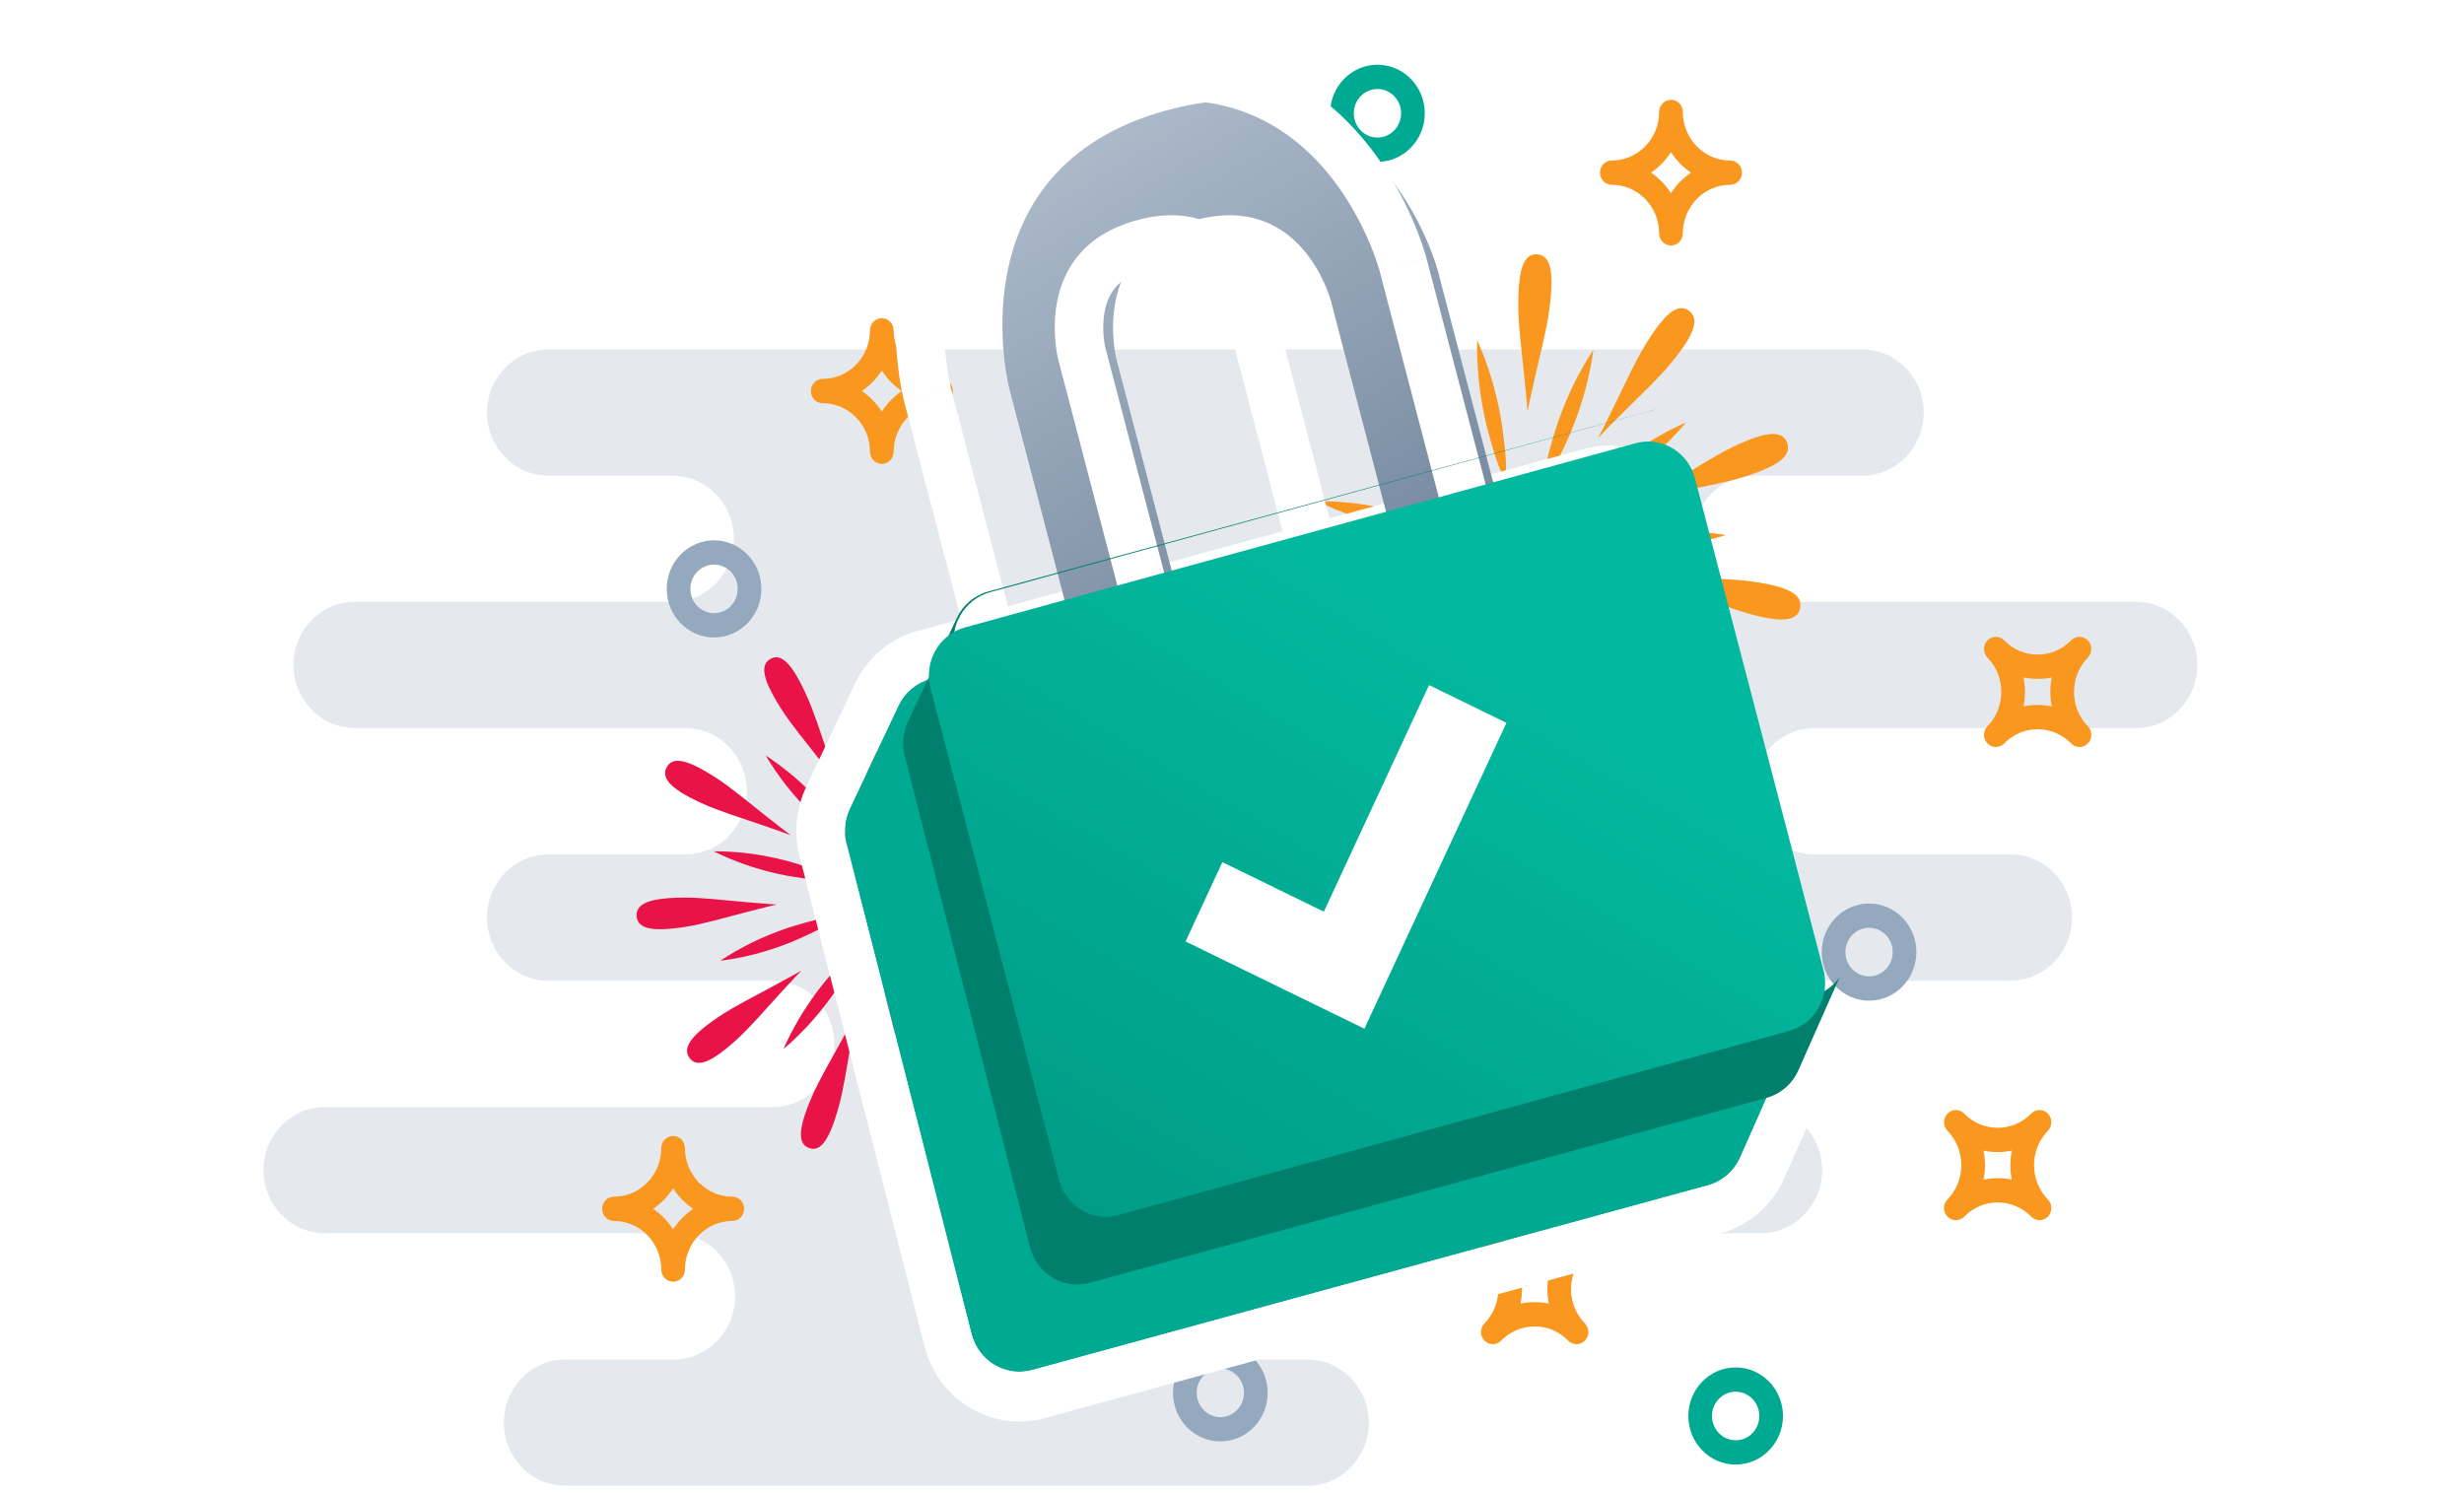 <svg width="330" height="200" viewBox="0 0 330 200" fill="none" xmlns="http://www.w3.org/2000/svg">
<g clip-path="url(#clip0_17_233)">
<path opacity="0.2" fill-rule="evenodd" clip-rule="evenodd" d="M249.408 46.8H73.459C68.91 46.8 65.221 50.586 65.221 55.256C65.221 59.926 68.91 63.712 73.459 63.712H90.145L90.05 63.717C94.6 63.717 98.288 67.503 98.288 72.173C98.288 76.641 94.912 80.3 90.635 80.608H47.542C42.992 80.608 39.305 84.394 39.305 89.064C39.305 93.735 42.992 97.521 47.542 97.521H92.006L91.78 97.535C96.33 97.535 100.018 101.321 100.018 105.991C100.018 110.661 96.33 114.447 91.78 114.447L91.806 114.448H73.459C68.908 114.448 65.221 118.234 65.221 122.904C65.221 127.574 68.908 131.36 73.459 131.36H103.599L103.49 131.364C108.04 131.364 111.729 135.15 111.729 139.82C111.729 144.49 108.04 148.276 103.49 148.276L103.524 148.277H43.519C38.968 148.277 35.281 152.063 35.281 156.733C35.281 161.404 38.968 165.19 43.519 165.19H90.494C94.913 165.343 98.449 169.068 98.449 173.641C98.449 178.266 94.831 182.024 90.341 182.096H75.712C71.162 182.096 67.474 185.882 67.474 190.552C67.474 195.222 71.162 199.008 75.712 199.008H175.09C179.64 199.008 183.328 195.222 183.328 190.552C183.328 185.882 179.64 182.096 175.09 182.096H159.149C154.659 182.024 151.041 178.266 151.041 173.641C151.041 169.068 154.577 165.343 158.996 165.19H235.797C240.347 165.19 244.035 161.404 244.035 156.733C244.035 152.063 240.347 148.277 235.797 148.277H222.151L222.186 148.276V148.232C218.035 147.795 214.798 144.196 214.798 139.82C214.798 135.445 218.035 131.846 222.186 131.409V131.364L222.041 131.36H269.263C273.813 131.36 277.501 127.574 277.501 122.904C277.501 118.234 273.813 114.448 269.263 114.448H242.998L243.001 114.447C238.451 114.447 234.763 110.661 234.763 105.991C234.763 101.321 238.451 97.535 243.001 97.535L242.271 97.521H286.056C290.606 97.521 294.294 93.735 294.294 89.064C294.294 84.394 290.606 80.608 286.056 80.608H234.377C230.1 80.3 226.723 76.641 226.723 72.173C226.723 67.503 230.412 63.717 234.962 63.717L234.644 63.712H249.408C253.958 63.712 257.646 59.926 257.646 55.256C257.646 50.586 253.958 46.8 249.408 46.8Z" fill="#7F91A8"/>
<path d="M132.515 127.82C130.615 126.56 129.512 125.729 128.892 125.203C128.277 124.676 128.131 124.43 128.212 124.295C128.296 124.161 128.549 124.146 129.319 124.414C130.084 124.683 131.356 125.215 133.394 126.216C135.439 127.212 137.779 128.669 139.542 130.011C140.426 130.675 141.174 131.3 141.692 131.757C142.211 132.214 142.51 132.504 142.51 132.504C142.51 132.504 140.912 132.065 138.889 131.215C136.855 130.375 134.409 129.085 132.515 127.82Z" fill="#EA1347"/>
<path d="M126.358 133.296C125.421 131.183 124.928 129.873 124.683 129.088C124.438 128.296 124.448 128.016 124.587 127.947C124.723 127.874 124.95 128.009 125.457 128.66C125.962 129.313 126.748 130.456 127.941 132.429C128.535 133.416 129.144 134.54 129.692 135.681C130.241 136.821 130.731 137.981 131.125 139.03C131.52 140.079 131.82 141.015 132.019 141.691C132.218 142.367 132.316 142.774 132.316 142.774C132.316 142.774 131.2 141.518 129.942 139.681C129.312 138.766 128.643 137.702 128.022 136.596C127.4 135.492 126.828 134.352 126.358 133.296Z" fill="#EA1347"/>
<path d="M118.271 134.491C118.593 132.193 118.869 130.816 119.077 130.015C119.287 129.218 119.442 128.997 119.598 129.003C119.753 129.015 119.873 129.271 119.959 130.088C120.041 130.911 120.1 132.315 120.062 134.636C120.03 136.958 119.713 139.754 119.262 141.963C118.826 144.162 118.294 145.766 118.294 145.766C118.294 145.766 118.226 145.349 118.145 144.652C118.063 143.955 117.973 142.979 117.926 141.851C117.821 139.598 117.942 136.788 118.271 134.491Z" fill="#EA1347"/>
<path d="M110.869 131.017C112.353 129.265 113.312 128.263 113.907 127.708C114.504 127.157 114.761 127.045 114.881 127.147C115 127.25 114.978 127.513 114.61 128.257C114.241 128.998 113.549 130.21 112.293 132.139C111.04 134.077 109.302 136.245 107.758 137.846C106.991 138.649 106.284 139.319 105.768 139.783C105.254 140.245 104.932 140.508 104.932 140.508C104.932 140.508 105.584 138.947 106.691 137.012C107.788 135.066 109.381 132.763 110.869 131.017Z" fill="#EA1347"/>
<path d="M106.473 123.986C108.645 123.336 109.976 123.025 110.77 122.887C111.571 122.75 111.837 122.801 111.883 122.951C111.938 123.098 111.771 123.31 111.071 123.732C110.368 124.152 109.158 124.785 107.082 125.715C106.046 126.179 104.877 126.636 103.695 127.031C102.518 127.426 101.33 127.758 100.262 128.008C99.195 128.26 98.249 128.43 97.57 128.535C96.889 128.64 96.481 128.682 96.481 128.682C96.481 128.682 97.852 127.727 99.804 126.712C101.746 125.683 104.302 124.629 106.473 123.986Z" fill="#EA1347"/>
<path d="M106.473 115.618C108.642 116.274 109.931 116.751 110.671 117.075C111.407 117.401 111.609 117.592 111.574 117.746C111.534 117.898 111.284 117.984 110.479 117.953C109.672 117.918 108.309 117.778 106.076 117.412C103.841 117.051 101.192 116.334 99.128 115.561C98.093 115.18 97.21 114.8 96.587 114.512C95.963 114.225 95.596 114.033 95.596 114.033C95.596 114.033 97.246 113.988 99.422 114.215C101.611 114.43 104.305 114.955 106.473 115.618Z" fill="#EA1347"/>
<path d="M110.87 108.58C112.349 110.337 113.18 111.452 113.631 112.135C114.08 112.821 114.149 113.097 114.034 113.204C113.919 113.312 113.667 113.252 113.001 112.773C112.338 112.292 111.268 111.419 109.586 109.869C107.895 108.321 106.049 106.246 104.724 104.452C104.058 103.56 103.513 102.747 103.138 102.156C102.765 101.568 102.557 101.204 102.557 101.204C102.557 101.204 103.97 102.088 105.679 103.487C107.4 104.876 109.397 106.822 110.87 108.58Z" fill="#EA1347"/>
<path d="M118.263 105.109C118.579 107.41 118.687 108.799 118.708 109.635C118.724 110.468 118.636 110.726 118.485 110.753C118.336 110.792 118.154 110.587 117.848 109.815C117.545 109.046 117.107 107.722 116.508 105.482C115.903 103.245 115.44 100.461 115.275 98.224C115.094 95.985 115.168 94.286 115.168 94.286C115.168 94.286 115.347 94.666 115.616 95.316C115.885 95.964 116.24 96.88 116.59 97.945C116.942 99.009 117.29 100.222 117.579 101.458C117.87 102.698 118.104 103.959 118.263 105.109Z" fill="#EA1347"/>
<path d="M126.357 106.296C125.413 108.406 124.769 109.645 124.351 110.351C123.931 111.05 123.715 111.234 123.574 111.172C123.434 111.107 123.384 110.849 123.532 110.03C123.682 109.215 124.012 107.849 124.686 105.633C125.353 103.415 126.424 100.827 127.465 98.844C128.494 96.849 129.445 95.473 129.445 95.473C129.445 95.473 129.251 97.158 128.721 99.334C128.201 101.525 127.307 104.19 126.357 106.296Z" fill="#EA1347"/>
<path d="M132.483 111.776C130.58 113.03 129.386 113.717 128.664 114.078C127.937 114.438 127.663 114.468 127.576 114.337C127.488 114.206 127.583 113.958 128.139 113.349C128.697 112.743 129.689 111.781 131.422 110.29C133.154 108.791 135.418 107.208 137.335 106.117C138.29 105.566 139.151 105.128 139.774 104.83C140.395 104.533 140.775 104.374 140.775 104.374C140.775 104.374 139.723 105.685 138.131 107.225C137.339 107.995 136.404 108.828 135.428 109.616C134.453 110.404 133.434 111.148 132.483 111.776Z" fill="#EA1347"/>
<path d="M134.801 119.803C132.539 119.799 131.17 119.713 130.367 119.613C129.56 119.511 129.336 119.38 129.319 119.221C129.303 119.062 129.533 118.904 130.316 118.703C131.096 118.505 132.441 118.247 134.685 117.959C135.808 117.815 137.054 117.717 138.295 117.682C139.537 117.644 140.774 117.671 141.863 117.741C144.045 117.877 145.671 118.191 145.671 118.191C145.671 118.191 145.279 118.319 144.619 118.5C143.956 118.681 143.02 118.91 141.942 119.115C139.787 119.538 137.062 119.813 134.801 119.803Z" fill="#EA1347"/>
<path d="M139.571 141.952C141.296 143.947 142.516 144.989 143.446 145.398C144.375 145.811 144.979 145.575 145.439 145.11C145.895 144.642 146.091 143.994 145.685 143.058C145.282 142.12 144.235 140.877 142.264 139.143C141.278 138.273 140.115 137.407 138.949 136.565C137.779 135.734 136.61 134.903 135.57 134.163C134.537 133.429 133.648 132.782 133.02 132.317C132.392 131.847 132.014 131.564 132.014 131.564C132.014 131.564 133.14 133.07 134.609 135.172C135.345 136.225 136.172 137.407 137 138.591C137.841 139.775 138.707 140.955 139.571 141.952Z" fill="#EA1347"/>
<path d="M124.872 149.117C125.276 151.753 125.756 153.307 126.326 154.168C126.889 155.016 127.525 155.165 128.156 155.029C128.784 154.874 129.292 154.45 129.441 153.436C129.591 152.414 129.365 150.794 128.615 148.241C128.242 146.963 127.718 145.588 127.178 144.234C126.63 142.888 126.082 141.542 125.595 140.344C125.11 139.153 124.701 138.115 124.416 137.375C124.135 136.635 123.966 136.19 123.966 136.19C123.966 136.19 124.123 138.079 124.256 140.659C124.323 141.955 124.398 143.41 124.473 144.866C124.559 146.327 124.668 147.8 124.872 149.117Z" fill="#EA1347"/>
<path d="M108.698 146.98C107.651 149.422 107.239 150.992 107.267 152.027C107.279 152.544 107.398 152.925 107.588 153.207C107.782 153.48 108.048 153.654 108.351 153.766C108.654 153.878 108.965 153.921 109.285 153.836C109.606 153.743 109.934 153.528 110.264 153.138C110.929 152.36 111.589 150.883 112.306 148.318C112.666 147.036 112.951 145.587 113.212 144.144C113.459 142.71 113.706 141.276 113.927 140C114.143 138.739 114.349 137.627 114.5 136.843C114.653 136.062 114.745 135.591 114.745 135.591C114.745 135.591 114.524 136.014 114.155 136.715C113.784 137.416 113.249 138.409 112.631 139.521C112.006 140.647 111.304 141.911 110.602 143.177C109.904 144.457 109.22 145.759 108.698 146.98Z" fill="#EA1347"/>
<path d="M96.235 136.206C94.065 137.676 92.888 138.767 92.36 139.655C91.833 140.537 91.971 141.186 92.353 141.719C92.743 142.246 93.335 142.538 94.295 142.258C95.258 141.981 96.607 141.094 98.559 139.34C99.538 138.462 100.541 137.404 101.518 136.339C102.486 135.269 103.453 134.2 104.314 133.248C105.169 132.303 105.92 131.492 106.458 130.919C107 130.348 107.325 130.005 107.325 130.005C107.325 130.005 105.713 130.934 103.478 132.127C102.357 132.726 101.099 133.398 99.84 134.071C98.579 134.757 97.318 135.47 96.235 136.206Z" fill="#EA1347"/>
<path d="M91.428 120.228C88.831 120.26 87.257 120.525 86.352 120.981C85.454 121.432 85.215 122.057 85.258 122.719C85.321 123.38 85.653 123.957 86.609 124.254C87.58 124.553 89.169 124.555 91.739 124.158C93.024 123.961 94.425 123.625 95.808 123.269C97.185 122.905 98.559 122.541 99.784 122.217C102.22 121.571 104.023 121.157 104.023 121.157C104.023 121.157 103.558 121.126 102.787 121.073C102.013 121.017 100.926 120.929 99.673 120.813C98.414 120.696 96.999 120.564 95.583 120.432C94.162 120.31 92.728 120.21 91.428 120.228Z" fill="#EA1347"/>
<path d="M95.782 104.107C93.577 102.694 92.121 102.05 91.117 101.93C90.107 101.803 89.592 102.204 89.284 102.788C88.967 103.367 88.965 104.047 89.615 104.827C90.268 105.613 91.597 106.493 93.97 107.584C95.155 108.13 96.514 108.625 97.87 109.095C99.22 109.551 100.568 110.007 101.769 110.412C104.146 111.211 105.899 111.872 105.899 111.872C105.899 111.872 104.4 110.755 102.408 109.165C101.413 108.37 100.295 107.477 99.176 106.584C98.042 105.692 96.885 104.811 95.782 104.107Z" fill="#EA1347"/>
<path d="M107.946 92.984C106.835 90.572 105.949 89.22 105.168 88.559C104.392 87.9 103.746 87.947 103.179 88.259C102.617 88.582 102.25 89.141 102.384 90.156C102.517 91.175 103.18 92.669 104.596 94.902C105.303 96.022 106.182 97.19 107.07 98.334C107.965 99.469 108.859 100.603 109.655 101.612C110.445 102.615 111.122 103.493 111.598 104.121C112.072 104.751 112.357 105.131 112.357 105.131C112.357 105.131 111.689 103.361 110.855 100.921C110.436 99.698 109.966 98.324 109.495 96.949C109.012 95.571 108.503 94.189 107.946 92.984Z" fill="#EA1347"/>
<path d="M138.98 97.089C140.658 95.051 141.488 93.664 141.749 92.66C142.017 91.653 141.699 91.077 141.185 90.675C140.67 90.273 140.013 90.173 139.169 90.718C138.321 91.263 137.277 92.497 135.885 94.752C135.187 95.88 134.522 97.178 133.873 98.491C133.239 99.799 132.606 101.104 132.042 102.267C131.482 103.42 130.986 104.414 130.626 105.119C130.262 105.826 130.043 106.251 130.043 106.251C130.043 106.251 131.334 104.89 133.151 103.096C134.061 102.198 135.083 101.19 136.106 100.18C137.127 99.157 138.142 98.109 138.98 97.089Z" fill="#EA1347"/>
<path d="M147.975 111.021C150.459 110.235 151.888 109.526 152.637 108.825C153.379 108.131 153.429 107.467 153.207 106.845C152.972 106.229 152.489 105.776 151.49 105.769C150.486 105.76 148.953 106.222 146.598 107.345C145.419 107.905 144.168 108.633 142.938 109.373C141.717 110.122 140.498 110.87 139.412 111.535C138.332 112.197 137.39 112.76 136.716 113.155C136.042 113.547 135.636 113.782 135.636 113.782C135.636 113.782 137.437 113.354 139.907 112.853C141.146 112.6 142.538 112.317 143.932 112.033C145.329 111.737 146.733 111.416 147.975 111.021Z" fill="#EA1347"/>
<path d="M148.2 127.755C150.703 128.474 152.273 128.672 153.264 128.499C154.248 128.327 154.673 127.808 154.789 127.157C154.912 126.508 154.773 125.864 153.917 125.298C153.07 124.73 151.55 124.267 148.975 123.9C147.688 123.715 146.251 123.63 144.824 123.568C143.407 123.518 141.99 123.468 140.729 123.423C138.208 123.335 136.36 123.21 136.36 123.21C136.36 123.21 138.118 123.857 140.442 124.806C141.618 125.284 142.938 125.82 144.26 126.357C145.595 126.886 146.948 127.397 148.2 127.755Z" fill="#EA1347"/>
<path d="M216.75 82.178C214.676 80.803 213.472 79.896 212.796 79.322C212.125 78.746 211.965 78.478 212.054 78.33C212.145 78.184 212.422 78.168 213.263 78.461C214.097 78.754 215.485 79.334 217.71 80.427C219.942 81.515 222.496 83.105 224.421 84.569C225.385 85.294 226.201 85.976 226.767 86.475C227.333 86.974 227.66 87.29 227.66 87.29C227.66 87.29 225.916 86.811 223.708 85.883C221.488 84.967 218.818 83.558 216.75 82.178Z" fill="#F9971E"/>
<path d="M210.008 88.164C208.984 85.858 208.447 84.428 208.18 83.572C207.912 82.707 207.923 82.402 208.074 82.326C208.223 82.246 208.47 82.394 209.024 83.105C209.576 83.818 210.434 85.064 211.735 87.219C212.384 88.296 213.048 89.523 213.647 90.768C214.246 92.012 214.781 93.278 215.211 94.423C215.642 95.568 215.97 96.59 216.186 97.327C216.404 98.065 216.511 98.51 216.511 98.51C216.511 98.51 215.293 97.139 213.92 95.134C213.232 94.135 212.501 92.974 211.824 91.766C211.145 90.562 210.521 89.317 210.008 88.164Z" fill="#F9971E"/>
<path d="M201.22 89.464C201.573 86.956 201.873 85.452 202.1 84.579C202.329 83.708 202.499 83.467 202.669 83.474C202.838 83.487 202.969 83.767 203.063 84.659C203.153 85.556 203.217 87.089 203.175 89.622C203.141 92.156 202.795 95.208 202.302 97.62C201.826 100.02 201.246 101.77 201.246 101.77C201.246 101.77 201.172 101.315 201.083 100.554C200.994 99.794 200.895 98.729 200.845 97.497C200.73 95.038 200.861 91.971 201.22 89.464Z" fill="#F9971E"/>
<path d="M193.119 85.669C194.74 83.757 195.785 82.663 196.435 82.058C197.087 81.456 197.368 81.334 197.498 81.446C197.628 81.557 197.604 81.844 197.202 82.657C196.8 83.465 196.045 84.789 194.674 86.894C193.305 89.009 191.408 91.376 189.723 93.123C188.887 94 188.115 94.73 187.551 95.237C186.99 95.741 186.639 96.028 186.639 96.028C186.639 96.028 187.35 94.325 188.559 92.213C189.757 90.089 191.495 87.575 193.119 85.669Z" fill="#F9971E"/>
<path d="M188.331 77.996C190.702 77.287 192.154 76.947 193.021 76.797C193.895 76.648 194.185 76.703 194.236 76.867C194.296 77.028 194.114 77.258 193.349 77.719C192.581 78.177 191.261 78.869 188.996 79.884C187.864 80.39 186.589 80.888 185.299 81.32C184.014 81.751 182.717 82.114 181.552 82.387C180.387 82.661 179.354 82.847 178.613 82.961C177.87 83.076 177.424 83.122 177.424 83.122C177.424 83.122 178.921 82.08 181.051 80.971C183.171 79.849 185.961 78.698 188.331 77.996Z" fill="#F9971E"/>
<path d="M188.331 68.861C190.699 69.578 192.105 70.098 192.913 70.452C193.716 70.807 193.936 71.016 193.899 71.184C193.855 71.35 193.582 71.444 192.703 71.41C191.823 71.371 190.335 71.219 187.897 70.819C185.458 70.426 182.566 69.643 180.314 68.799C179.184 68.383 178.22 67.968 177.541 67.654C176.859 67.34 176.458 67.131 176.458 67.131C176.458 67.131 178.259 67.082 180.634 67.33C183.024 67.564 185.965 68.137 188.331 68.861Z" fill="#F9971E"/>
<path d="M201.221 57.4C201.566 59.912 201.685 61.428 201.707 62.34C201.725 63.249 201.629 63.531 201.463 63.561C201.3 63.603 201.103 63.379 200.768 62.537C200.438 61.697 199.96 60.252 199.306 57.807C198.645 55.366 198.139 52.327 197.96 49.885C197.763 47.441 197.843 45.586 197.843 45.586C197.843 45.586 198.039 46.002 198.332 46.711C198.626 47.419 199.013 48.419 199.396 49.581C199.78 50.742 200.159 52.066 200.475 53.415C200.793 54.769 201.048 56.145 201.221 57.4Z" fill="#F9971E"/>
<path d="M210.022 58.69C208.992 60.993 208.289 62.346 207.832 63.116C207.375 63.879 207.139 64.08 206.985 64.012C206.831 63.942 206.777 63.659 206.939 62.766C207.103 61.877 207.463 60.386 208.198 57.967C208.926 55.545 210.095 52.721 211.231 50.556C212.355 48.379 213.393 46.877 213.393 46.877C213.393 46.877 213.181 48.717 212.602 51.092C212.035 53.482 211.059 56.392 210.022 58.69Z" fill="#F9971E"/>
<path d="M216.736 64.674C214.658 66.042 213.355 66.792 212.567 67.186C211.774 67.579 211.474 67.612 211.38 67.468C211.283 67.326 211.387 67.055 211.994 66.39C212.602 65.729 213.685 64.678 215.577 63.051C217.468 61.416 219.938 59.687 222.031 58.496C223.073 57.895 224.013 57.417 224.693 57.092C225.371 56.768 225.786 56.594 225.786 56.594C225.786 56.594 224.637 58.026 222.9 59.705C222.035 60.546 221.015 61.456 219.95 62.315C218.885 63.176 217.774 63.988 216.736 64.674Z" fill="#F9971E"/>
<path d="M219.263 73.433C216.795 73.429 215.301 73.335 214.424 73.227C213.543 73.115 213.299 72.973 213.28 72.799C213.263 72.626 213.514 72.454 214.369 72.234C215.22 72.019 216.688 71.738 219.138 71.423C220.363 71.267 221.723 71.161 223.078 71.121C224.433 71.081 225.783 71.11 226.972 71.186C229.354 71.334 231.128 71.677 231.128 71.677C231.128 71.677 230.701 71.817 229.98 72.014C229.256 72.21 228.235 72.46 227.059 72.684C224.706 73.145 221.732 73.444 219.263 73.433Z" fill="#F9971E"/>
<path d="M224.465 97.611C226.348 99.788 227.679 100.926 228.694 101.372C229.708 101.822 230.368 101.565 230.87 101.058C231.368 100.546 231.581 99.84 231.138 98.819C230.698 97.795 229.556 96.437 227.404 94.545C226.328 93.596 225.059 92.65 223.786 91.731C222.509 90.823 221.233 89.917 220.097 89.11C218.971 88.308 218 87.602 217.315 87.094C216.629 86.581 216.217 86.272 216.217 86.272C216.217 86.272 217.446 87.916 219.049 90.21C219.853 91.36 220.755 92.65 221.658 93.943C222.576 95.235 223.522 96.523 224.465 97.611Z" fill="#F9971E"/>
<path d="M208.393 105.433C208.834 108.309 209.358 110.005 209.98 110.945C210.595 111.871 211.288 112.034 211.978 111.885C212.663 111.716 213.217 111.253 213.38 110.147C213.544 109.03 213.297 107.262 212.479 104.476C212.071 103.081 211.5 101.581 210.91 100.102C210.312 98.633 209.714 97.164 209.182 95.857C208.653 94.557 208.207 93.424 207.896 92.615C207.589 91.808 207.404 91.322 207.404 91.322C207.404 91.322 207.576 93.384 207.72 96.201C207.793 97.615 207.875 99.203 207.957 100.792C208.051 102.387 208.171 103.995 208.393 105.433Z" fill="#F9971E"/>
<path d="M190.778 103.092C189.636 105.758 189.185 107.471 189.216 108.601C189.229 109.164 189.359 109.581 189.567 109.889C189.778 110.186 190.068 110.376 190.399 110.498C190.73 110.62 191.07 110.667 191.419 110.575C191.769 110.473 192.127 110.238 192.488 109.813C193.213 108.964 193.933 107.351 194.716 104.552C195.108 103.153 195.42 101.571 195.705 99.996C195.975 98.43 196.245 96.866 196.485 95.473C196.721 94.097 196.946 92.883 197.111 92.027C197.278 91.174 197.379 90.661 197.379 90.661C197.379 90.661 197.137 91.122 196.734 91.888C196.329 92.653 195.745 93.736 195.071 94.95C194.389 96.179 193.623 97.559 192.856 98.94C192.094 100.338 191.348 101.759 190.778 103.092Z" fill="#F9971E"/>
<path d="M170.666 91.327C168.298 92.931 167.012 94.122 166.437 95.091C165.862 96.055 166.012 96.762 166.429 97.344C166.854 97.919 167.501 98.238 168.549 97.933C169.6 97.631 171.072 96.662 173.203 94.747C174.272 93.789 175.366 92.634 176.432 91.472C177.489 90.304 178.545 89.137 179.485 88.098C180.418 87.067 181.237 86.181 181.825 85.556C182.416 84.933 182.771 84.558 182.771 84.558C182.771 84.558 181.011 85.572 178.572 86.875C177.349 87.528 175.975 88.262 174.601 88.996C173.225 89.745 171.849 90.523 170.666 91.327Z" fill="#F9971E"/>
<path d="M171.89 73.893C169.055 73.929 167.338 74.219 166.349 74.716C165.37 75.208 165.108 75.89 165.155 76.613C165.224 77.334 165.586 77.964 166.63 78.288C167.689 78.614 169.424 78.617 172.229 78.183C173.632 77.968 175.161 77.601 176.671 77.213C178.173 76.816 179.673 76.418 181.01 76.064C183.67 75.359 185.636 74.908 185.636 74.908C185.636 74.908 185.13 74.874 184.288 74.816C183.443 74.755 182.256 74.659 180.889 74.533C179.514 74.404 177.97 74.26 176.425 74.116C174.874 73.983 173.308 73.874 171.89 73.893Z" fill="#F9971E"/>
<path d="M189.923 44.158C188.711 41.526 187.744 40.05 186.891 39.328C186.045 38.61 185.339 38.66 184.72 39.001C184.107 39.354 183.706 39.963 183.853 41.071C183.998 42.184 184.721 43.815 186.267 46.253C187.039 47.474 187.998 48.749 188.967 49.998C189.944 51.237 190.92 52.474 191.788 53.576C192.651 54.671 193.39 55.629 193.909 56.314C194.426 57.002 194.738 57.416 194.738 57.416C194.738 57.416 194.009 55.485 193.099 52.822C192.642 51.487 192.128 49.987 191.614 48.486C191.086 46.982 190.531 45.474 189.923 44.158Z" fill="#F9971E"/>
<path d="M207.524 41.291C207.895 38.407 207.863 36.613 207.525 35.55C207.19 34.486 206.572 34.109 205.868 34.065C205.163 34.032 204.504 34.298 204.042 35.322C203.575 36.351 203.324 38.111 203.34 41.023C203.346 42.479 203.481 44.085 203.638 45.675C203.806 47.257 203.974 48.837 204.124 50.244C204.422 53.05 204.575 55.115 204.575 55.115C204.575 55.115 204.681 54.603 204.858 53.752C205.038 52.904 205.301 51.713 205.619 50.344C205.939 48.965 206.3 47.415 206.66 45.864C207.011 44.308 207.34 42.734 207.524 41.291Z" fill="#F9971E"/>
<path d="M223.798 48.635C225.63 46.411 226.536 44.897 226.821 43.801C227.114 42.702 226.766 42.073 226.205 41.635C225.644 41.196 224.926 41.087 224.005 41.682C223.079 42.277 221.94 43.623 220.421 46.084C219.659 47.315 218.933 48.733 218.224 50.166C217.532 51.593 216.841 53.018 216.226 54.287C215.615 55.546 215.073 56.63 214.681 57.401C214.283 58.172 214.044 58.636 214.044 58.636C214.044 58.636 215.453 57.15 217.436 55.192C218.429 54.212 219.545 53.111 220.661 52.01C221.776 50.892 222.884 49.748 223.798 48.635Z" fill="#F9971E"/>
<path d="M233.628 63.856C236.339 62.998 237.899 62.224 238.717 61.459C239.527 60.701 239.581 59.976 239.339 59.298C239.083 58.626 238.555 58.131 237.465 58.123C236.369 58.114 234.696 58.617 232.126 59.843C230.839 60.455 229.473 61.249 228.131 62.057C226.798 62.874 225.467 63.69 224.281 64.417C223.103 65.139 222.074 65.754 221.34 66.184C220.604 66.612 220.161 66.87 220.161 66.87C220.161 66.87 222.126 66.403 224.822 65.855C226.175 65.579 227.694 65.27 229.215 64.96C230.74 64.637 232.273 64.287 233.628 63.856Z" fill="#F9971E"/>
<path d="M233.888 82.106C236.62 82.89 238.334 83.106 239.415 82.917C240.489 82.73 240.953 82.163 241.08 81.452C241.214 80.744 241.063 80.041 240.128 79.423C239.204 78.804 237.544 78.298 234.734 77.897C233.33 77.695 231.761 77.602 230.204 77.535C228.656 77.48 227.111 77.426 225.734 77.377C222.983 77.28 220.965 77.144 220.965 77.144C220.965 77.144 222.884 77.85 225.421 78.887C226.704 79.408 228.145 79.993 229.588 80.579C231.045 81.157 232.521 81.715 233.888 82.106Z" fill="#F9971E"/>
<path d="M95.633 82.132C93.885 82.132 92.463 80.672 92.463 78.879C92.463 77.085 93.885 75.626 95.633 75.626C97.38 75.626 98.802 77.085 98.802 78.879C98.802 80.672 97.38 82.132 95.633 82.132ZM95.633 72.373C92.138 72.373 89.294 75.292 89.294 78.879C89.294 82.466 92.138 85.385 95.633 85.385C99.127 85.385 101.971 82.466 101.971 78.879C101.971 75.292 99.127 72.373 95.633 72.373Z" fill="#94A8BE"/>
<path d="M90.15 164.661C89.446 163.574 88.536 162.64 87.477 161.918C88.536 161.195 89.446 160.261 90.15 159.174C90.854 160.261 91.764 161.195 92.823 161.918C91.764 162.64 90.854 163.574 90.15 164.661ZM98.073 160.291C94.578 160.291 91.735 157.373 91.735 153.785C91.735 152.887 91.025 152.159 90.15 152.159C89.275 152.159 88.565 152.887 88.565 153.785C88.565 157.373 85.722 160.291 82.227 160.291C81.352 160.291 80.642 161.019 80.642 161.918C80.642 162.816 81.352 163.544 82.227 163.544C85.722 163.544 88.565 166.463 88.565 170.05C88.565 170.949 89.275 171.676 90.15 171.676C91.025 171.676 91.735 170.949 91.735 170.05C91.735 166.463 94.578 163.544 98.073 163.544C98.948 163.544 99.658 162.816 99.658 161.918C99.658 161.019 98.948 160.291 98.073 160.291Z" fill="#F9971E"/>
<path d="M203.647 174.609C203.898 173.329 203.898 172.009 203.647 170.729C204.894 170.987 206.18 170.987 207.427 170.729C207.176 172.009 207.176 173.329 207.427 174.609C206.18 174.351 204.894 174.351 203.647 174.609ZM212.26 177.269C209.789 174.733 209.789 170.605 212.26 168.069C212.879 167.433 212.879 166.404 212.26 165.768C211.641 165.133 210.638 165.133 210.019 165.768C207.548 168.305 203.526 168.305 201.055 165.768C200.436 165.133 199.433 165.133 198.814 165.768C198.195 166.404 198.195 167.433 198.814 168.069C201.285 170.605 201.285 174.733 198.814 177.269C198.195 177.905 198.195 178.934 198.814 179.57C199.433 180.205 200.436 180.205 201.055 179.57C203.526 177.033 207.548 177.033 210.019 179.57C210.638 180.205 211.641 180.205 212.26 179.57C212.879 178.934 212.879 177.905 212.26 177.269Z" fill="#F9971E"/>
<path d="M265.659 158.002C265.91 156.722 265.91 155.402 265.659 154.122C266.905 154.38 268.192 154.38 269.439 154.122C269.187 155.402 269.187 156.722 269.439 158.002C268.192 157.744 266.905 157.744 265.659 158.002ZM274.272 160.662C271.801 158.126 271.801 153.998 274.272 151.462C274.891 150.826 274.891 149.797 274.272 149.161C273.653 148.526 272.65 148.526 272.031 149.161C269.56 151.698 265.538 151.698 263.067 149.161C262.448 148.526 261.445 148.526 260.826 149.161C260.207 149.797 260.207 150.826 260.826 151.462C263.297 153.998 263.297 158.126 260.826 160.662C260.207 161.298 260.207 162.327 260.826 162.963C261.445 163.598 262.448 163.598 263.067 162.963C265.538 160.426 269.56 160.426 272.031 162.963C272.65 163.598 273.653 163.598 274.272 162.963C274.891 162.327 274.891 161.298 274.272 160.662Z" fill="#F9971E"/>
<path d="M271.011 94.619C271.263 93.339 271.263 92.019 271.011 90.739C272.258 90.997 273.545 90.997 274.791 90.739C274.54 92.019 274.54 93.339 274.791 94.619C273.545 94.361 272.258 94.361 271.011 94.619ZM279.624 97.279C277.153 94.743 277.153 90.615 279.624 88.079C280.243 87.443 280.243 86.414 279.624 85.778C279.005 85.143 278.002 85.143 277.383 85.778C274.912 88.315 270.891 88.315 268.419 85.778C267.801 85.143 266.797 85.143 266.179 85.778C265.56 86.413 265.56 87.443 266.179 88.079C268.65 90.615 268.65 94.743 266.179 97.279C265.56 97.915 265.56 98.944 266.179 99.579C266.797 100.215 267.801 100.215 268.419 99.579C270.891 97.043 274.912 97.043 277.383 99.579C278.002 100.215 279.005 100.215 279.624 99.579C280.243 98.944 280.243 97.915 279.624 97.279Z" fill="#F9971E"/>
<path d="M250.322 130.78C248.575 130.78 247.153 129.32 247.153 127.527C247.153 125.733 248.575 124.274 250.322 124.274C252.069 124.274 253.491 125.733 253.491 127.527C253.491 129.32 252.069 130.78 250.322 130.78ZM250.322 121.021C246.827 121.021 243.984 123.94 243.984 127.527C243.984 131.114 246.827 134.033 250.322 134.033C253.817 134.033 256.66 131.114 256.66 127.527C256.66 123.94 253.817 121.021 250.322 121.021Z" fill="#94A8BE"/>
<path d="M184.48 18.427C182.733 18.427 181.311 16.967 181.311 15.174C181.311 13.38 182.733 11.921 184.48 11.921C186.228 11.921 187.65 13.38 187.65 15.174C187.65 16.967 186.228 18.427 184.48 18.427ZM184.48 8.668C180.985 8.668 178.142 11.587 178.142 15.174C178.142 18.761 180.985 21.68 184.48 21.68C187.975 21.68 190.819 18.761 190.819 15.174C190.819 11.587 187.975 8.668 184.48 8.668Z" fill="#00A991"/>
<path d="M163.44 189.818C161.693 189.818 160.271 188.358 160.271 186.565C160.271 184.771 161.693 183.312 163.44 183.312C165.187 183.312 166.609 184.771 166.609 186.565C166.609 188.358 165.187 189.818 163.44 189.818ZM163.44 180.059C159.945 180.059 157.102 182.977 157.102 186.565C157.102 190.152 159.945 193.071 163.44 193.071C166.935 193.071 169.779 190.152 169.779 186.565C169.779 182.977 166.935 180.059 163.44 180.059Z" fill="#94A8BE"/>
<path d="M232.455 192.918C230.707 192.918 229.286 191.458 229.286 189.665C229.286 187.871 230.707 186.412 232.455 186.412C234.202 186.412 235.624 187.871 235.624 189.665C235.624 191.458 234.202 192.918 232.455 192.918ZM232.455 183.159C228.96 183.159 226.116 186.077 226.116 189.665C226.116 193.252 228.96 196.171 232.455 196.171C235.95 196.171 238.793 193.252 238.793 189.665C238.793 186.077 235.95 183.159 232.455 183.159Z" fill="#00A991"/>
<path d="M118.101 55.123C117.397 54.036 116.488 53.102 115.429 52.379C116.488 51.657 117.397 50.723 118.101 49.636C118.805 50.723 119.715 51.657 120.774 52.379C119.715 53.102 118.805 54.036 118.101 55.123ZM126.024 50.753C122.53 50.753 119.686 47.834 119.686 44.247C119.686 43.349 118.977 42.62 118.101 42.62C117.226 42.62 116.517 43.349 116.517 44.247C116.517 47.834 113.673 50.753 110.178 50.753C109.303 50.753 108.594 51.481 108.594 52.379C108.594 53.278 109.303 54.006 110.178 54.006C113.673 54.006 116.517 56.925 116.517 60.512C116.517 61.41 117.226 62.138 118.101 62.138C118.977 62.138 119.686 61.41 119.686 60.512C119.686 56.925 122.53 54.006 126.024 54.006C126.9 54.006 127.609 53.278 127.609 52.379C127.609 51.481 126.9 50.753 126.024 50.753Z" fill="#F9971E"/>
<path d="M223.792 25.87C223.089 24.783 222.179 23.849 221.12 23.127C222.179 22.405 223.089 21.471 223.792 20.384C224.496 21.471 225.406 22.405 226.465 23.127C225.406 23.849 224.496 24.783 223.792 25.87ZM231.716 21.501C228.221 21.501 225.377 18.582 225.377 14.995C225.377 14.096 224.668 13.368 223.792 13.368C222.917 13.368 222.208 14.096 222.208 14.995C222.208 18.582 219.364 21.501 215.87 21.501C214.994 21.501 214.285 22.229 214.285 23.127C214.285 24.026 214.994 24.754 215.87 24.754C219.364 24.754 222.208 27.672 222.208 31.259C222.208 32.158 222.917 32.886 223.792 32.886C224.668 32.886 225.377 32.158 225.377 31.259C225.377 27.672 228.221 24.754 231.716 24.754C232.591 24.754 233.3 24.026 233.3 23.127C233.3 22.229 232.591 21.501 231.716 21.501Z" fill="#F9971E"/>
<path d="M213.817 66.569C217.336 65.608 220.951 67.738 221.912 71.338L239.417 136.904C239.825 138.434 239.698 140.063 239.058 141.507L233.065 155.022C232.244 156.873 230.657 158.249 228.741 158.773L138.229 183.514C134.681 184.483 131.041 182.311 130.113 178.67L113.368 112.998C112.969 111.436 113.127 109.779 113.813 108.326L120.312 94.544C121.152 92.763 122.707 91.447 124.571 90.938L213.817 66.569Z" fill="#00A991"/>
<path fill-rule="evenodd" clip-rule="evenodd" d="M228.178 69.58L245.683 135.147C246.492 138.177 246.24 141.402 244.972 144.262L238.979 157.777C237.353 161.443 234.211 164.169 230.415 165.207L139.903 189.947C132.877 191.868 125.667 187.565 123.828 180.353L107.083 114.682C106.294 111.588 106.607 108.307 107.965 105.428L114.464 91.646C116.127 88.12 119.207 85.512 122.9 84.504L212.145 60.135C219.114 58.232 226.274 62.451 228.178 69.58ZM221.912 71.338C220.951 67.738 217.336 65.608 213.818 66.569L124.572 90.938C122.707 91.447 121.152 92.763 120.313 94.544L113.813 108.326C113.127 109.779 112.97 111.436 113.368 112.998L130.113 178.67C131.041 182.311 134.681 184.483 138.229 183.514L228.741 158.773C230.658 158.249 232.244 156.873 233.065 155.022L239.058 141.507C239.699 140.063 239.826 138.434 239.417 136.905L221.912 71.338Z" fill="white"/>
<g filter="url(#filter0_i_17_233)">
<path fill-rule="evenodd" clip-rule="evenodd" d="M137.47 90.708L127.377 52.095C127.377 52.095 119.686 22.676 148.387 14.793C177.088 6.91 184.779 36.33 184.779 36.33L194.872 74.942L137.47 90.708ZM151.821 86.766L141.727 48.154C141.727 48.154 137.882 33.444 152.233 29.503C166.583 25.561 170.428 40.271 170.428 40.271L180.522 78.884L151.821 86.766Z" fill="url(#paint0_linear_17_233)"/>
</g>
<path fill-rule="evenodd" clip-rule="evenodd" d="M121.102 53.819L127.335 52.107C121.102 53.819 121.101 53.815 121.101 53.812L121.099 53.805L121.094 53.788L121.084 53.746C121.076 53.715 121.066 53.676 121.055 53.63C121.032 53.538 121.004 53.418 120.97 53.271C120.904 52.977 120.818 52.575 120.724 52.077C120.537 51.082 120.317 49.694 120.158 48.018C119.844 44.697 119.756 40.072 120.755 35.065C121.76 30.03 123.896 24.475 128.117 19.552C132.37 14.591 138.433 10.634 146.706 8.362C154.979 6.089 162.16 6.409 168.263 8.525C174.32 10.625 178.879 14.342 182.206 18.188C185.514 22.011 187.693 26.061 189.041 29.099C189.722 30.632 190.208 31.947 190.531 32.904C190.693 33.383 190.814 33.776 190.9 34.064C190.943 34.209 190.977 34.328 191.002 34.419C191.015 34.464 191.025 34.503 191.034 34.534L191.045 34.575L191.049 34.592L191.051 34.6C191.052 34.603 191.053 34.606 184.779 36.33C184.779 36.33 177.088 6.91 148.387 14.793C119.686 22.676 127.377 52.095 127.377 52.095L137.47 90.708L194.872 74.942L184.779 36.33L191.053 34.606L202.828 79.651L132.877 98.863L121.102 53.819ZM178.841 72.452L170.428 40.271C170.428 40.271 166.583 25.561 152.233 29.502C137.882 33.444 141.727 48.154 141.727 48.154L150.14 80.335L151.821 86.767L180.522 78.884L178.841 72.452ZM172.566 74.175L164.167 42.044C164.167 42.043 164.167 42.044 164.167 42.044C164.157 42.012 164.134 41.936 164.096 41.823C164.02 41.597 163.887 41.234 163.691 40.791C163.284 39.876 162.677 38.779 161.852 37.826C161.046 36.895 160.127 36.203 159.048 35.829C158.016 35.471 156.404 35.25 153.914 35.934C151.424 36.618 150.136 37.636 149.416 38.475C148.664 39.352 148.206 40.421 147.962 41.641C147.713 42.889 147.722 44.15 147.816 45.151C147.862 45.635 147.924 46.017 147.968 46.253C147.99 46.37 148.007 46.447 148.015 46.479C148.015 46.479 148.015 46.479 148.015 46.479L156.414 78.612L172.566 74.175ZM164.17 42.055C164.172 42.061 164.172 42.061 164.17 42.055Z" fill="white"/>
<g filter="url(#filter1_i_17_233)">
<path d="M214.293 66.449C214.176 66.474 214.058 66.503 213.942 66.535L124.515 90.953C122.687 91.452 121.162 92.743 120.339 94.489L113.793 108.369C113.12 109.795 112.966 111.419 113.356 112.951L130.146 178.798C131.056 182.368 134.626 184.498 138.104 183.548L228.8 158.757C230.68 158.243 232.235 156.893 233.04 155.078L238.57 142.609C237.71 143.804 236.464 144.719 234.956 145.133L145.372 169.738C141.838 170.708 138.206 168.559 137.259 164.936L120.113 99.346C119.167 95.724 121.264 92 124.798 91.029L214.293 66.449Z" fill="#007F6D"/>
</g>
<g filter="url(#filter2_i_17_233)">
<path d="M214.453 66.269C217.918 65.317 221.48 67.425 222.408 70.977L239.621 136.822C240.549 140.374 238.493 144.025 235.028 144.977L145.195 169.65C141.73 170.602 138.168 168.494 137.24 164.942L120.027 99.097C119.099 95.545 121.155 91.894 124.62 90.942L214.453 66.269Z" fill="url(#paint1_linear_17_233)"/>
</g>
<path d="M191.394 91.766L177.302 122.113L163.71 115.482L158.778 126.104L172.37 132.735L182.732 137.791L201.756 96.822L191.394 91.766Z" fill="white"/>
</g>
<defs>
<filter id="filter0_i_17_233" x="126.441" y="13.451" width="72.336" height="77.257" filterUnits="userSpaceOnUse" color-interpolation-filters="sRGB">
<feFlood flood-opacity="0" result="BackgroundImageFix"/>
<feBlend mode="normal" in="SourceGraphic" in2="BackgroundImageFix" result="shape"/>
<feColorMatrix in="SourceAlpha" type="matrix" values="0 0 0 0 0 0 0 0 0 0 0 0 0 0 0 0 0 0 127 0" result="hardAlpha"/>
<feOffset dx="7.809"/>
<feGaussianBlur stdDeviation="1.952"/>
<feComposite in2="hardAlpha" operator="arithmetic" k2="-1" k3="1"/>
<feColorMatrix type="matrix" values="0 0 0 0 0.412 0 0 0 0 0.49 0 0 0 0 0.584 0 0 0 0.1 0"/>
<feBlend mode="normal" in2="shape" result="effect1_innerShadow_17_233"/>
</filter>
<filter id="filter1_i_17_233" x="113.145" y="59.551" width="132.323" height="124.223" filterUnits="userSpaceOnUse" color-interpolation-filters="sRGB">
<feFlood flood-opacity="0" result="BackgroundImageFix"/>
<feBlend mode="normal" in="SourceGraphic" in2="BackgroundImageFix" result="shape"/>
<feColorMatrix in="SourceAlpha" type="matrix" values="0 0 0 0 0 0 0 0 0 0 0 0 0 0 0 0 0 0 127 0" result="hardAlpha"/>
<feOffset dx="7.809" dy="-11.713"/>
<feGaussianBlur stdDeviation="3.449"/>
<feComposite in2="hardAlpha" operator="arithmetic" k2="-1" k3="1"/>
<feColorMatrix type="matrix" values="0 0 0 0 0 0 0 0 0 0.361 0 0 0 0 0.306 0 0 0 0.32 0"/>
<feBlend mode="normal" in2="shape" result="effect1_innerShadow_17_233"/>
</filter>
<filter id="filter2_i_17_233" x="119.804" y="66.04" width="120.039" height="103.838" filterUnits="userSpaceOnUse" color-interpolation-filters="sRGB">
<feFlood flood-opacity="0" result="BackgroundImageFix"/>
<feBlend mode="normal" in="SourceGraphic" in2="BackgroundImageFix" result="shape"/>
<feColorMatrix in="SourceAlpha" type="matrix" values="0 0 0 0 0 0 0 0 0 0 0 0 0 0 0 0 0 0 127 0" result="hardAlpha"/>
<feOffset dx="4.599" dy="-6.898"/>
<feComposite in2="hardAlpha" operator="arithmetic" k2="-1" k3="1"/>
<feColorMatrix type="matrix" values="0 0 0 0 0.153 0 0 0 0 0.749 0 0 0 0 0.604 0 0 0 0.3 0"/>
<feBlend mode="normal" in2="shape" result="effect1_innerShadow_17_233"/>
</filter>
<linearGradient id="paint0_linear_17_233" x1="108.787" y1="13.451" x2="205.289" y2="173.787" gradientUnits="userSpaceOnUse">
<stop stop-color="#BAC7D5"/>
<stop offset="0.583" stop-color="#697D95"/>
</linearGradient>
<linearGradient id="paint1_linear_17_233" x1="205.774" y1="102.369" x2="110.712" y2="261.492" gradientUnits="userSpaceOnUse">
<stop stop-color="#02B89E"/>
<stop offset="1" stop-color="#007F6D"/>
</linearGradient>
<clipPath id="clip0_17_233">
<rect width="330" height="200" fill="white" transform="matrix(-1 0 0 1 330 0)"/>
</clipPath>
</defs>
</svg>
